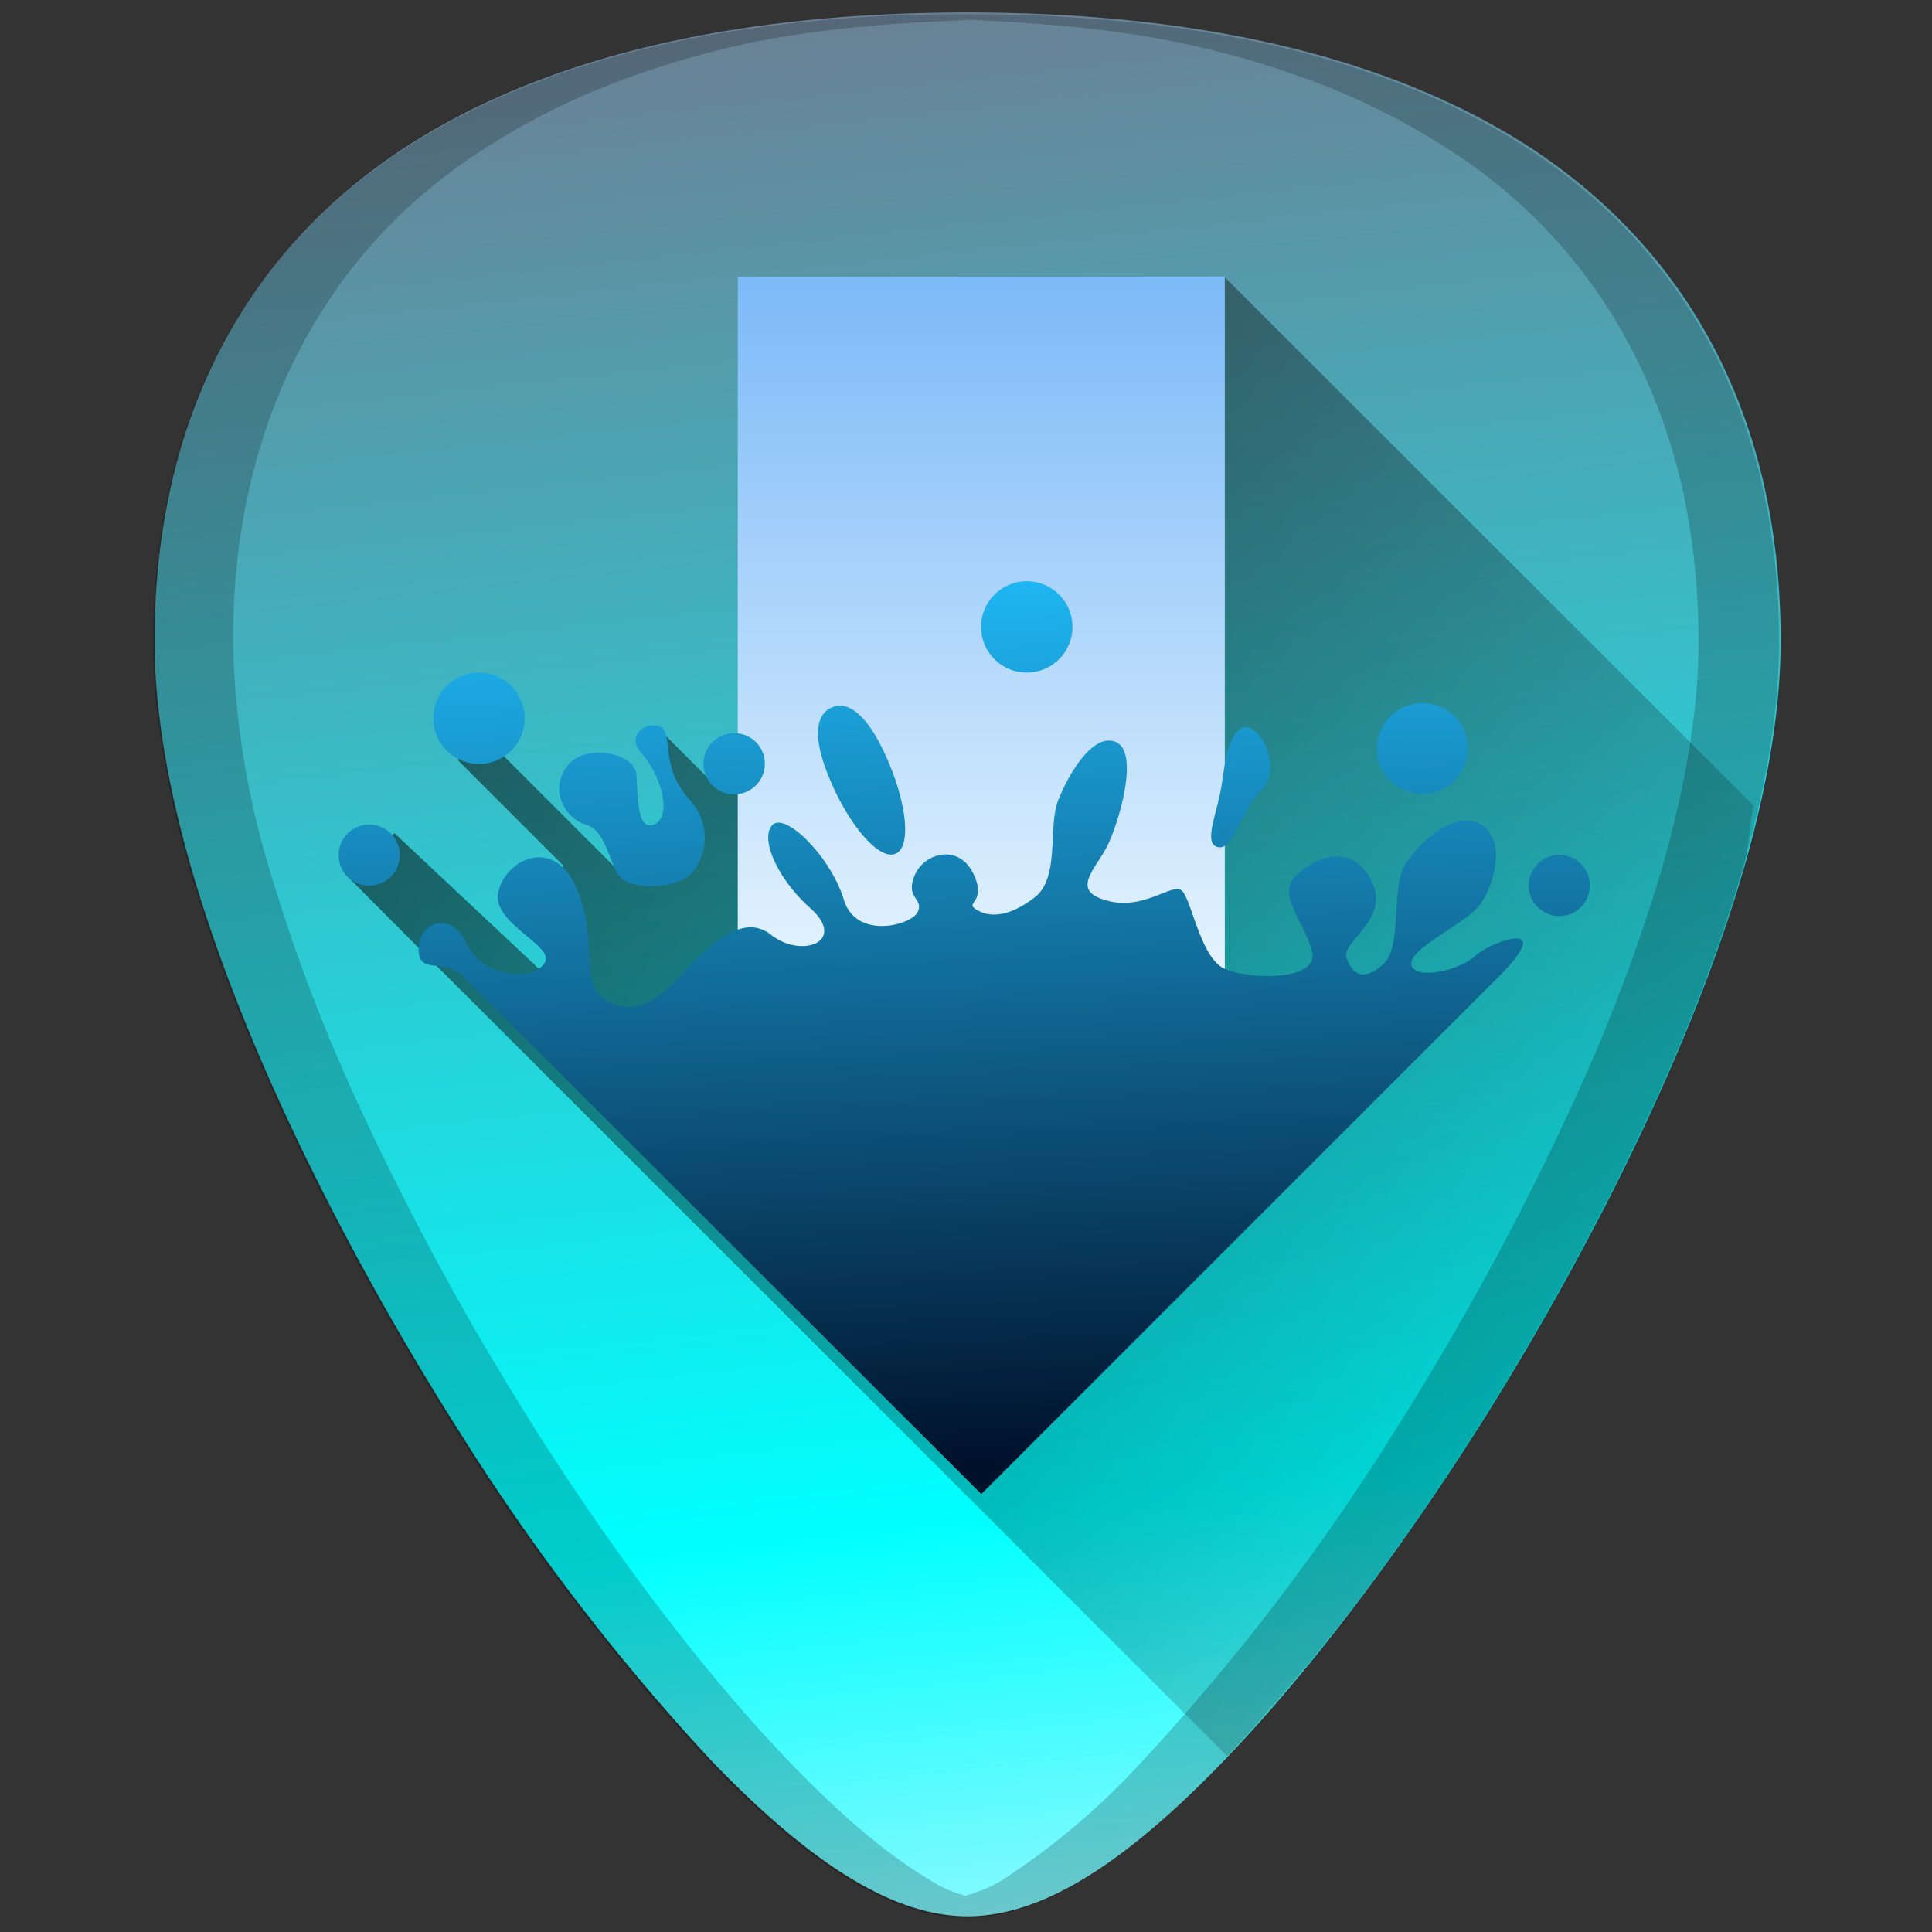 <svg xmlns="http://www.w3.org/2000/svg" xmlns:xlink="http://www.w3.org/1999/xlink" width="48" height="48"><rect width="100%" height="100%" fill="#333333" stroke="none"/><defs><linearGradient id="h"><stop offset="0" stop-color="#6f7c91"/><stop offset=".71" stop-color="#0ff"/><stop offset="1" stop-color="#d5f6ff"/></linearGradient><linearGradient id="g"><stop offset="0"/><stop offset="1" stop-opacity="0"/></linearGradient><linearGradient id="f"><stop offset="0" stop-color="#374845"/><stop offset="1" stop-color="#536c67"/></linearGradient><linearGradient id="e"><stop offset="0" stop-color="#374845"/><stop offset="1" stop-color="#536c67"/></linearGradient><linearGradient id="d"><stop offset="0" stop-color="#333" stop-opacity=".03"/><stop offset="1" stop-color="#1a1a1a"/></linearGradient><linearGradient id="c"><stop offset="0" stop-color="#535d6c"/><stop offset="1" stop-color="#fff"/></linearGradient><linearGradient id="a"><stop offset="0" stop-color="#39465c"/><stop offset="1" stop-opacity="0"/></linearGradient><linearGradient id="b"><stop offset="0" stop-color="#1a1a1a"/><stop offset="1" stop-color="#4d4d4d"/></linearGradient><linearGradient xlink:href="#g" id="j" gradientUnits="userSpaceOnUse" x1="12.71" y1="9.82" x2="52.65" y2="34.04"/><linearGradient id="l" y1="542.8" x1="408.57" y2="512.91" x2="407.27" gradientUnits="userSpaceOnUse" gradientTransform="matrix(.756 0 0 .756 -284.54 -374.05)"><stop stop-color="#00112b"/><stop offset="1" stop-color="#20bcfa"/></linearGradient><linearGradient id="k" y1="510.8" y2="523.15" gradientUnits="userSpaceOnUse" x2="404.57" gradientTransform="matrix(1.592 0 0 1.592 -625.67 -806.21)" x1="404.57"><stop stop-color="#7cbaf8"/><stop offset="1" stop-color="#f4fcff"/></linearGradient><linearGradient xlink:href="#h" id="i" x1="18.97" y1="-.86" x2="24.82" y2="53.58" gradientUnits="userSpaceOnUse"/></defs><path d="M24.04.31C18.2.31 13.52 1.43 10.1 3.64 6 6.3 3.84 10.54 3.84 15.91c0 7.23 5.8 16.88 7.58 19.67a54.48 54.48 0 0 0 6.25 8.16c2.54 2.64 4.57 3.87 6.37 3.87 1.8 0 3.83-1.23 6.37-3.87 2-2.08 4.22-4.97 6.25-8.16 1.78-2.79 7.58-12.44 7.58-19.67 0-5.37-2.16-9.6-6.26-12.27-3.42-2.2-8.1-3.33-13.94-3.33z" fill="url(#i)"/><path d="M30.49 43.63a53.97 53.97 0 0 0 6.17-8.05 69.6 69.6 0 0 0 4.46-8.17c.83-1.83 1.61-3.8 2.18-5.77.16-.55.14-1.07.27-1.62L30.42 6.88l-5.67 8.18-3.53 2.9-3.52 1.48-1.42-1.42-.1.6.9 2.04-1.53 1.16-3.98-3.98-.19 1.05 2.6 2.6.18 1.72-.6 1.02L9.8 20.7l-1.24 1 2.09 2.1z" opacity=".54" fill="url(#j)"/><path d="M18.33 6.88v19.65h12.1V6.87z" fill="url(#k)"/><path d="M25.51 14.44a1.13 1.13 0 1 0 0 2.27 1.13 1.13 0 0 0 0-2.27m13.23 6.8a.76.76 0 1 0 0 1.52.76.76 0 0 0 0-1.52M11.9 16.71a1.13 1.13 0 1 0 0 2.27 1.13 1.13 0 0 0 0-2.27m8.9.83a.5.5 0 0 0-.14.04c-.38.17-.51.71-.01 1.86.5 1.15 1.22 1.94 1.6 1.77.39-.16.29-1.23-.22-2.38-.44-1-.87-1.33-1.22-1.3m-4.53.49c-.3-.03-.71.27-.34.7.5.56.76 1.56.32 1.76-.45.2-.41-.75-.45-1.25-.04-.5-1.27-.81-1.73-.18-.45.62 0 1.3.46 1.43.45.14.52.65.78 1.19.27.53 1.57.4 1.89 0 .32-.4.51-1.15-.1-1.83-.62-.7-.44-1.33-.6-1.68-.04-.09-.13-.13-.23-.14m14.74.06c-.4-.1-.57.66-.66 1.37-.1.7-.45 1.44-.15 1.58.43.2.65-.97 1.13-1.4.48-.44.08-1.46-.32-1.55m-12.7.14a.76.76 0 1 0 .01 1.51.76.76 0 0 0 0-1.51m9.19.18c-.5.04-.98.87-1.22 1.46-.28.66.05 1.95-.6 2.44-.64.49-1.12.5-1.44.3-.32-.19.28-.16-.08-.9-.37-.75-1.23-.51-1.46.06-.23.58.24.55.08.9-.16.33-1.54.7-1.84-.32-.31-1.02-1.4-2.13-1.75-1.86-.34.28.04 1.3.94 2.1.89.81-.23 1.25-1 .64-.78-.61-1.7.46-2.4 1.18s-1.33.77-1.83.34-.06-1.6-.64-2.77c-.58-1.18-1.73-.6-1.9.2-.16.8 1.46 1.33 1.14 1.77-.3.44-1.56.34-1.93-.5-.37-.82-1.17-.55-1.19.13-.01.68.63.2 1.12.7l12.86 12.85 12.85-12.85c1.51-1.51-.22-.86-.58-.52-.35.34-1.45.61-1.58.24-.13-.37 1.23-1 1.62-1.42.39-.42.77-1.62.14-2.06-.63-.43-1.52.36-1.9.94-.4.58-.06 2.07-.58 2.52-.51.46-.8.18-.9-.2-.1-.4 1.12-.94.61-1.91-.5-.97-1.45-.53-1.89-.08-.44.46.26 1.16.43 1.87.16.71-1.5.7-2.15.43-.65-.25-.86-1.88-1.13-1.98-.28-.1-.98.54-1.87.26-.9-.27-.15-.82.12-1.47.28-.65.71-2.2.16-2.45a.43.43 0 0 0-.21-.04m7.82-.93a1.13 1.13 0 1 0 0 2.26 1.13 1.13 0 0 0 0-2.26M9.26 20.49a.76.76 0 1 0 0 1.51.76.76 0 0 0 0-1.51" fill="url(#l)" fill-rule="evenodd"/><path d="M24 .35c-5.83 0-10.52 1.12-13.93 3.33-4.1 2.66-6.27 6.9-6.27 12.27 0 7.23 5.8 16.88 7.58 19.67a54.48 54.48 0 0 0 6.25 8.16c2.54 2.64 4.57 3.87 6.37 3.87 1.8 0 3.83-1.23 6.37-3.87 2-2.08 4.22-4.97 6.25-8.16 1.78-2.79 7.58-12.44 7.58-19.67 0-5.37-2.16-9.61-6.26-12.27C34.52 1.47 29.84.35 24 .35zm0 .14c2.11.09 4.12.27 5.88.7 1.16.27 2.25.62 3.26 1.03 1.01.42 1.94.9 2.8 1.46A12.92 12.92 0 0 1 40.6 8.8c.53 1.03.92 2.15 1.2 3.34.26 1.2.4 2.47.4 3.8 0 1.82-.37 3.77-.94 5.74a43.19 43.19 0 0 1-2.2 5.77 69.59 69.59 0 0 1-4.45 8.17 54.47 54.47 0 0 1-6.25 8.16 17.98 17.98 0 0 1-3.46 2.93c-.32.2-.62.3-.91.39-.3-.08-.6-.2-.9-.4-1.06-.63-2.2-1.6-3.47-2.92-2-2.08-4.22-4.97-6.25-8.16a69.6 69.6 0 0 1-4.46-8.17 43.19 43.19 0 0 1-2.19-5.77 20.93 20.93 0 0 1-.93-5.73c0-1.34.13-2.61.4-3.8.27-1.2.67-2.32 1.2-3.35a12.92 12.92 0 0 1 4.67-5.12 17.1 17.1 0 0 1 2.8-1.46c1-.41 2.1-.76 3.26-1.04C19.88.76 21.89.58 24 .5z" opacity=".2"/></svg>